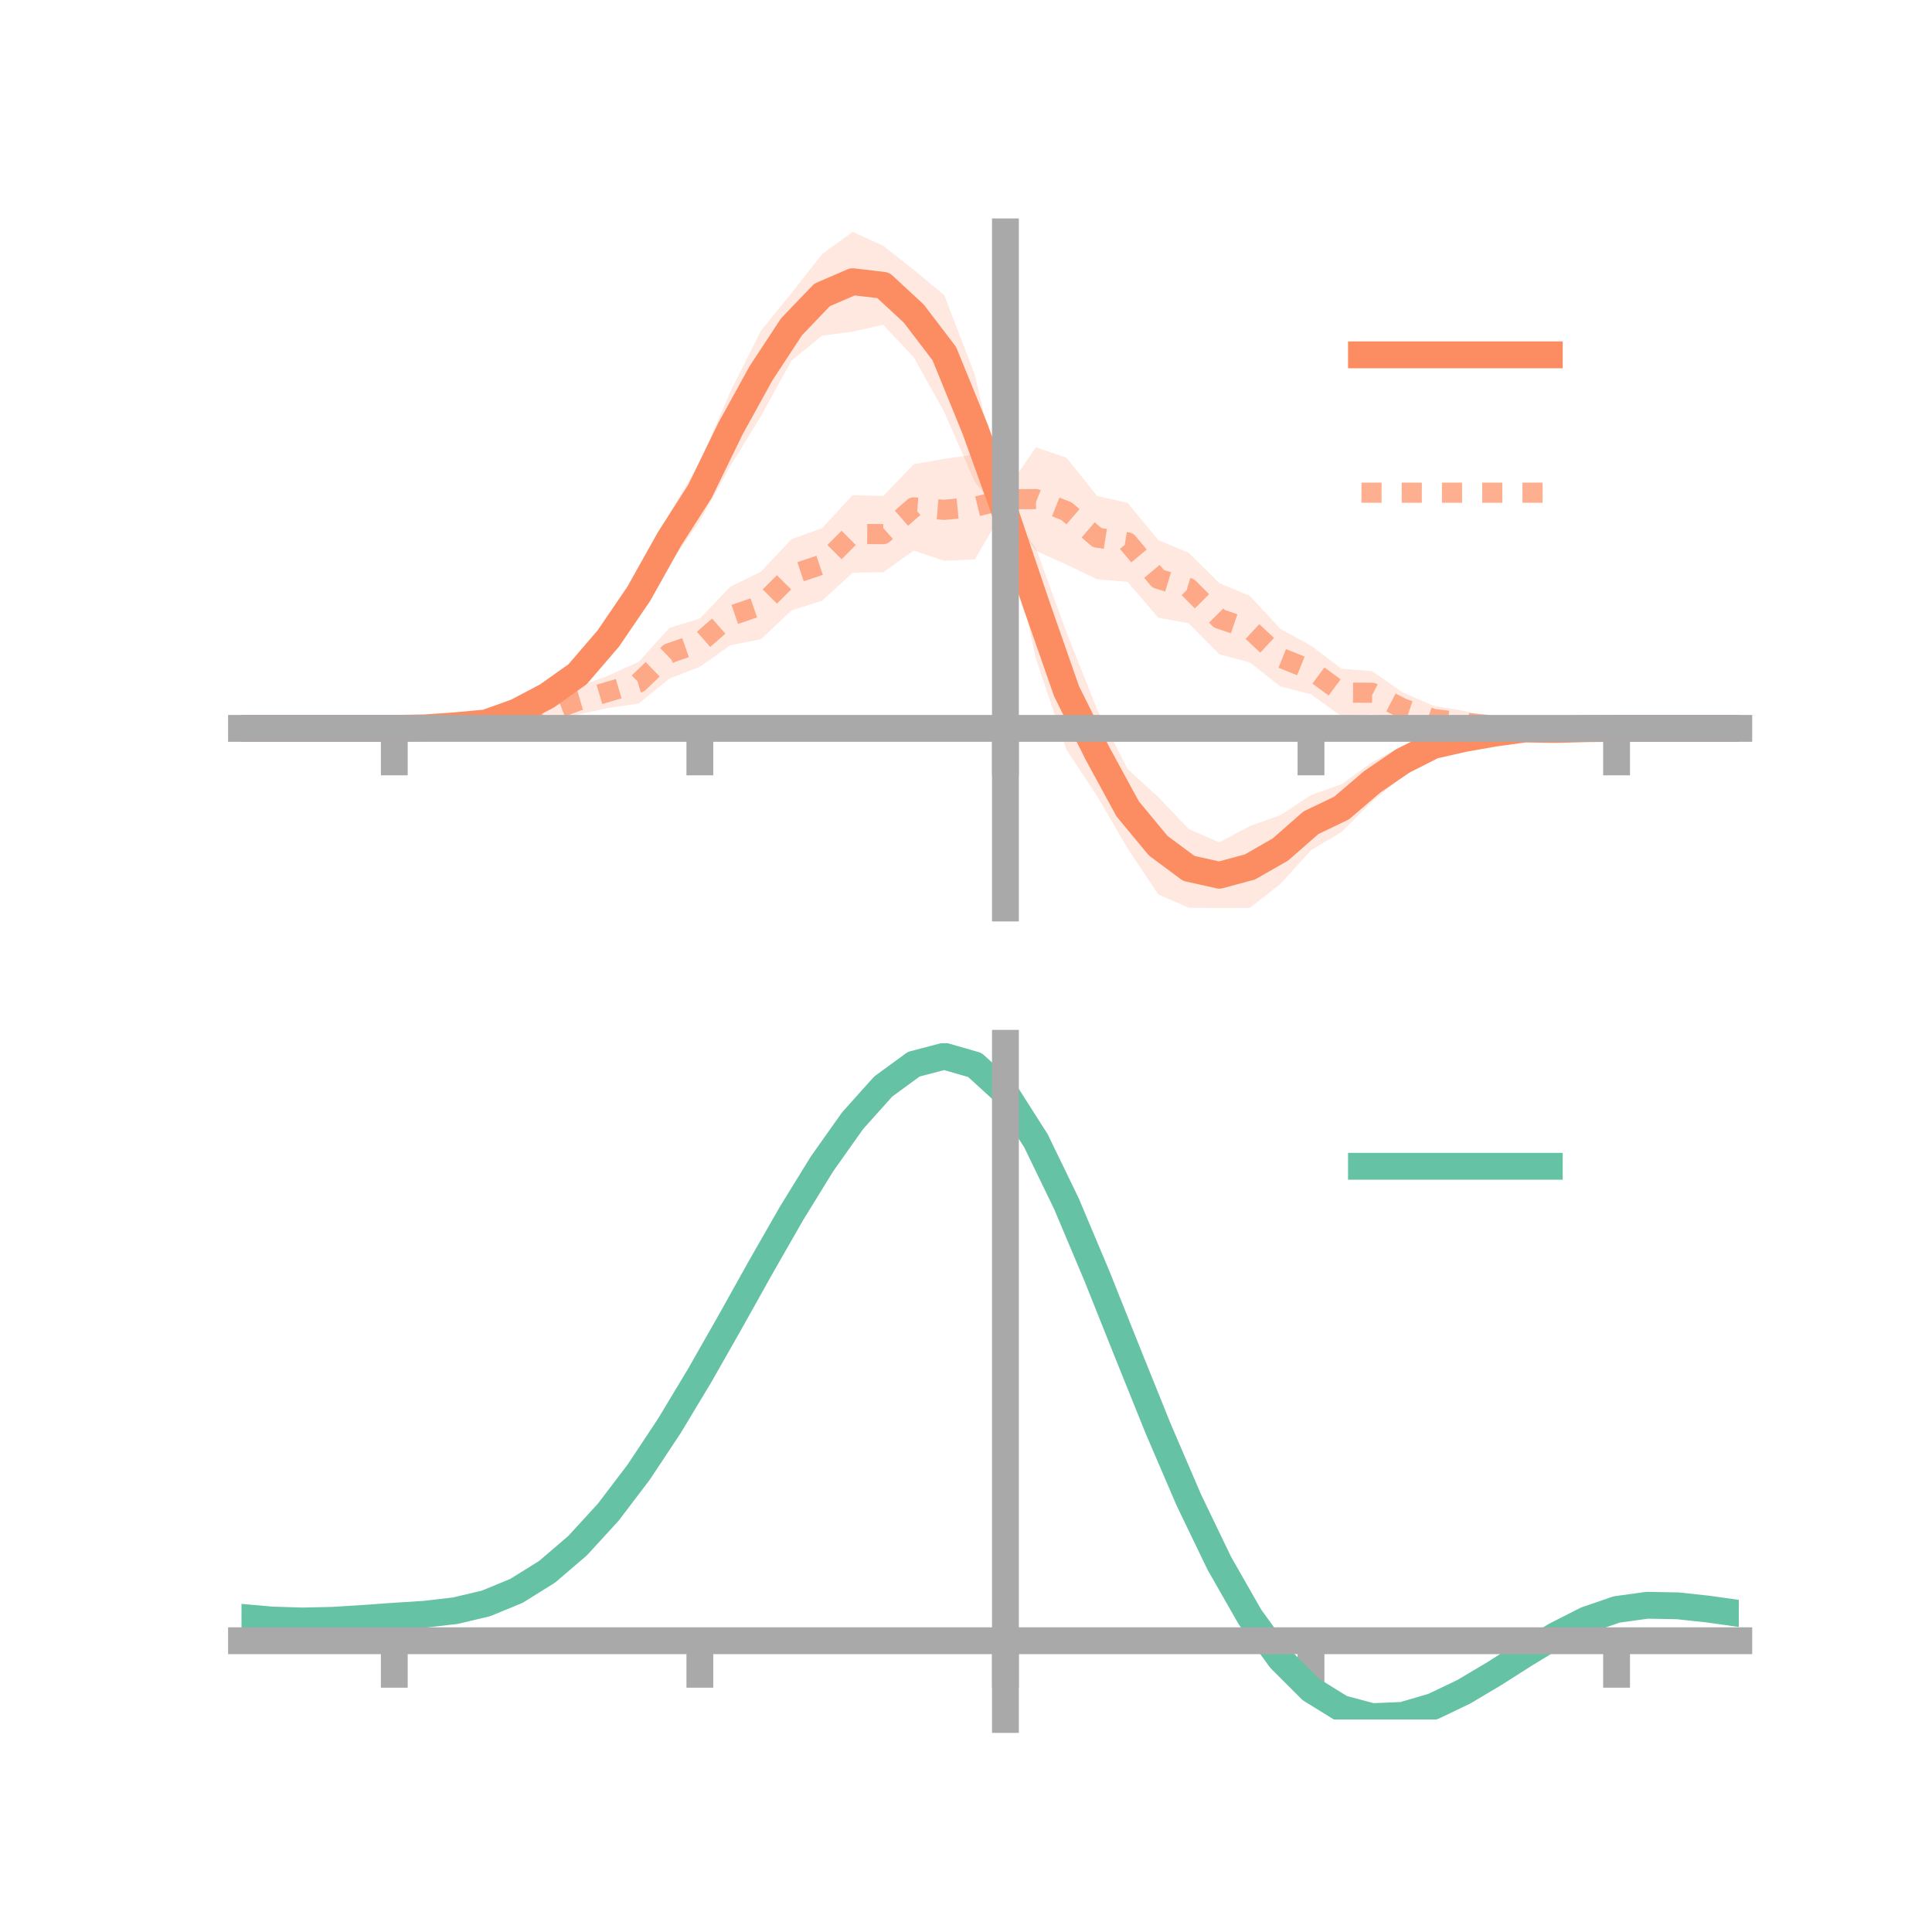 <?xml version="1.0" encoding="utf-8" standalone="no"?>
<!DOCTYPE svg PUBLIC "-//W3C//DTD SVG 1.1//EN"
  "http://www.w3.org/Graphics/SVG/1.1/DTD/svg11.dtd">
<!-- Created with matplotlib (https://matplotlib.org/) -->
<svg height="144pt" version="1.1" viewBox="0 0 144 144" width="144pt" xmlns="http://www.w3.org/2000/svg" xmlns:xlink="http://www.w3.org/1999/xlink">
 <defs>
  <style type="text/css">*{stroke-linecap:butt;stroke-linejoin:round;}</style>
 </defs>
 <g id="figure_1">
  <g id="patch_1">
   <path d="M 0 144 
L 144 144 
L 144 0 
L 0 0 
z
" style="fill:none;"/>
  </g>
  <g id="axes_1">
   <g id="patch_2">
    <path d="M 18 67.68 
L 129.6 67.68 
L 129.6 17.28 
L 18 17.28 
z
" style="fill:none;"/>
   </g>
   <g id="PolyCollection_1">
    <path clip-path="url(#pde40fdeeea)" d="M 18 54.289 
L 18 54.289 
L 20.278 54.289 
L 22.555 54.289 
L 24.833 54.289 
L 27.11 54.289 
L 29.388 54.288 
L 31.665 54.178 
L 33.943 53.864 
L 36.22 53.583 
L 38.498 52.459 
L 40.776 51.217 
L 43.053 49.536 
L 45.331 46.459 
L 47.608 42.729 
L 49.886 38.311 
L 52.163 34.448 
L 54.441 29.181 
L 56.718 24.648 
L 58.996 21.839 
L 61.273 18.943 
L 63.551 17.28 
L 65.829 18.316 
L 68.106 20.111 
L 70.384 22.005 
L 72.661 27.941 
L 74.939 37.78 
L 77.216 40.875 
L 79.494 47.143 
L 81.771 52.869 
L 84.049 57.328 
L 86.327 59.407 
L 88.604 61.793 
L 90.882 62.786 
L 93.159 61.57 
L 95.437 60.755 
L 97.714 59.259 
L 99.992 58.446 
L 102.269 56.81 
L 104.547 55.59 
L 106.824 54.874 
L 109.102 54.436 
L 111.38 54.056 
L 113.657 54.033 
L 115.935 54.152 
L 118.212 54.243 
L 120.49 54.289 
L 122.767 54.289 
L 125.045 54.289 
L 127.322 54.289 
L 129.6 54.289 
L 129.6 54.289 
L 129.6 54.289 
L 127.322 54.289 
L 125.045 54.289 
L 122.767 54.289 
L 120.49 54.289 
L 118.212 54.382 
L 115.935 54.59 
L 113.657 54.636 
L 111.38 55.24 
L 109.102 55.663 
L 106.824 56.26 
L 104.547 57.849 
L 102.269 59.746 
L 99.992 62.009 
L 97.714 63.376 
L 95.437 65.876 
L 93.159 67.673 
L 90.882 67.68 
L 88.604 67.659 
L 86.327 66.662 
L 84.049 63.243 
L 81.771 59.329 
L 79.494 55.894 
L 77.216 49.115 
L 74.939 38.719 
L 72.661 35.93 
L 70.384 30.71 
L 68.106 26.629 
L 65.829 24.211 
L 63.551 24.715 
L 61.273 25.021 
L 58.996 26.875 
L 56.718 31.007 
L 54.441 34.729 
L 52.163 38.827 
L 49.886 42.073 
L 47.608 45.798 
L 45.331 48.743 
L 43.053 50.965 
L 40.776 52.518 
L 38.498 53.674 
L 36.22 54.186 
L 33.943 54.321 
L 31.665 54.322 
L 29.388 54.289 
L 27.11 54.289 
L 24.833 54.289 
L 22.555 54.289 
L 20.278 54.289 
L 18 54.289 
z
" style="fill:#fc8d62;fill-opacity:0.2;"/>
   </g>
   <g id="PolyCollection_2">
    <path clip-path="url(#pde40fdeeea)" d="M 18 54.289 
L 18 54.289 
L 20.278 54.289 
L 22.555 54.289 
L 24.833 54.289 
L 27.11 54.289 
L 29.388 54.289 
L 31.665 54.184 
L 33.943 53.876 
L 36.22 53.671 
L 38.498 53.116 
L 40.776 52.245 
L 43.053 51.209 
L 45.331 50.358 
L 47.608 49.329 
L 49.886 46.8 
L 52.163 46.098 
L 54.441 43.723 
L 56.718 42.61 
L 58.996 40.183 
L 61.273 39.369 
L 63.551 36.904 
L 65.829 36.97 
L 68.106 34.599 
L 70.384 34.203 
L 72.661 33.867 
L 74.939 36.634 
L 77.216 33.339 
L 79.494 34.117 
L 81.771 36.967 
L 84.049 37.485 
L 86.327 40.249 
L 88.604 41.206 
L 90.882 43.463 
L 93.159 44.417 
L 95.437 46.874 
L 97.714 48.126 
L 99.992 49.844 
L 102.269 50.021 
L 104.547 51.604 
L 106.824 52.599 
L 109.102 52.979 
L 111.38 53.564 
L 113.657 53.977 
L 115.935 54.099 
L 118.212 54.221 
L 120.49 54.289 
L 122.767 54.289 
L 125.045 54.289 
L 127.322 54.289 
L 129.6 54.289 
L 129.6 54.289 
L 129.6 54.289 
L 127.322 54.289 
L 125.045 54.289 
L 122.767 54.289 
L 120.49 54.289 
L 118.212 54.38 
L 115.935 54.581 
L 113.657 54.518 
L 111.38 54.603 
L 109.102 54.73 
L 106.824 54.573 
L 104.547 54.007 
L 102.269 53.247 
L 99.992 53.398 
L 97.714 51.749 
L 95.437 51.167 
L 93.159 49.372 
L 90.882 48.77 
L 88.604 46.454 
L 86.327 46.038 
L 84.049 43.372 
L 81.771 43.174 
L 79.494 42.089 
L 77.216 41.054 
L 74.939 37.796 
L 72.661 41.694 
L 70.384 41.798 
L 68.106 41.036 
L 65.829 42.651 
L 63.551 42.687 
L 61.273 44.779 
L 58.996 45.499 
L 56.718 47.644 
L 54.441 48.087 
L 52.163 49.698 
L 49.886 50.583 
L 47.608 52.437 
L 45.331 52.767 
L 43.053 53.272 
L 40.776 53.968 
L 38.498 54.159 
L 36.22 54.235 
L 33.943 54.36 
L 31.665 54.337 
L 29.388 54.289 
L 27.11 54.289 
L 24.833 54.289 
L 22.555 54.289 
L 20.278 54.289 
L 18 54.289 
z
" style="fill:#fc8d62;fill-opacity:0.2;"/>
   </g>
   <g id="matplotlib.axis_1">
    <g id="xtick_1">
     <g id="line2d_1">
      <defs>
       <path d="M 0 0 
L 0 3.5 
" id="m0aea50441b" style="stroke:#a9a9a9;stroke-width:2;"/>
      </defs>
      <g>
       <use style="fill:#a9a9a9;stroke:#a9a9a9;stroke-width:2;" x="29.388" xlink:href="#m0aea50441b" y="54.289"/>
      </g>
     </g>
    </g>
    <g id="xtick_2">
     <g id="line2d_2">
      <g>
       <use style="fill:#a9a9a9;stroke:#a9a9a9;stroke-width:2;" x="52.163" xlink:href="#m0aea50441b" y="54.289"/>
      </g>
     </g>
    </g>
    <g id="xtick_3">
     <g id="line2d_3">
      <g>
       <use style="fill:#a9a9a9;stroke:#a9a9a9;stroke-width:2;" x="74.939" xlink:href="#m0aea50441b" y="54.289"/>
      </g>
     </g>
    </g>
    <g id="xtick_4">
     <g id="line2d_4">
      <g>
       <use style="fill:#a9a9a9;stroke:#a9a9a9;stroke-width:2;" x="97.714" xlink:href="#m0aea50441b" y="54.289"/>
      </g>
     </g>
    </g>
    <g id="xtick_5">
     <g id="line2d_5">
      <g>
       <use style="fill:#a9a9a9;stroke:#a9a9a9;stroke-width:2;" x="120.49" xlink:href="#m0aea50441b" y="54.289"/>
      </g>
     </g>
    </g>
   </g>
   <g id="matplotlib.axis_2"/>
   <g id="line2d_6">
    <path clip-path="url(#pde40fdeeea)" d="M 18 54.289 
L 20.278 54.289 
L 22.555 54.289 
L 24.833 54.289 
L 27.11 54.289 
L 29.388 54.289 
L 31.665 54.25 
L 33.943 54.092 
L 36.22 53.884 
L 38.498 53.067 
L 40.776 51.868 
L 43.053 50.251 
L 45.331 47.601 
L 47.608 44.264 
L 49.886 40.192 
L 52.163 36.638 
L 54.441 31.955 
L 56.718 27.828 
L 58.996 24.357 
L 61.273 21.982 
L 63.551 20.998 
L 65.829 21.263 
L 68.106 23.37 
L 70.384 26.358 
L 72.661 31.936 
L 74.939 38.249 
L 77.216 44.995 
L 79.494 51.518 
L 81.771 56.099 
L 84.049 60.286 
L 86.327 63.034 
L 88.604 64.726 
L 90.882 65.233 
L 93.159 64.621 
L 95.437 63.315 
L 97.714 61.318 
L 99.992 60.227 
L 102.269 58.278 
L 104.547 56.72 
L 106.824 55.567 
L 109.102 55.049 
L 111.38 54.648 
L 113.657 54.335 
L 115.935 54.371 
L 118.212 54.313 
L 120.49 54.289 
L 122.767 54.289 
L 125.045 54.289 
L 127.322 54.289 
L 129.6 54.289 
" style="fill:none;stroke:#fc8d62;stroke-linecap:square;stroke-width:2;"/>
   </g>
   <g id="line2d_7">
    <path clip-path="url(#pde40fdeeea)" d="M 18 54.289 
L 20.278 54.289 
L 22.555 54.289 
L 24.833 54.289 
L 27.11 54.289 
L 29.388 54.289 
L 31.665 54.261 
L 33.943 54.118 
L 36.22 53.953 
L 38.498 53.637 
L 40.776 53.106 
L 43.053 52.24 
L 45.331 51.562 
L 47.608 50.883 
L 49.886 48.692 
L 52.163 47.898 
L 54.441 45.905 
L 56.718 45.127 
L 58.996 42.841 
L 61.273 42.074 
L 63.551 39.796 
L 65.829 39.811 
L 68.106 37.817 
L 70.384 38.001 
L 72.661 37.78 
L 74.939 37.215 
L 77.216 37.197 
L 79.494 38.103 
L 81.771 40.07 
L 84.049 40.428 
L 86.327 43.143 
L 88.604 43.83 
L 90.882 46.116 
L 93.159 46.894 
L 95.437 49.02 
L 97.714 49.937 
L 99.992 51.621 
L 102.269 51.634 
L 104.547 52.806 
L 106.824 53.586 
L 109.102 53.855 
L 111.38 54.083 
L 113.657 54.247 
L 115.935 54.34 
L 118.212 54.301 
L 120.49 54.289 
L 122.767 54.289 
L 125.045 54.289 
L 127.322 54.289 
L 129.6 54.289 
" style="fill:none;stroke:#fc8d62;stroke-dasharray:1.5,1.5;stroke-dashoffset:0;stroke-opacity:0.7;stroke-width:1.5;"/>
   </g>
   <g id="patch_3">
    <path d="M 74.939 67.68 
L 74.939 17.28 
" style="fill:none;stroke:#a9a9a9;stroke-linecap:square;stroke-linejoin:miter;stroke-width:2;"/>
   </g>
   <g id="patch_4">
    <path d="M 129.6 67.68 
L 129.6 17.28 
" style="fill:none;"/>
   </g>
   <g id="patch_5">
    <path d="M 18 54.289 
L 129.6 54.289 
" style="fill:none;stroke:#a9a9a9;stroke-linecap:square;stroke-linejoin:miter;stroke-width:2;"/>
   </g>
   <g id="patch_6">
    <path d="M 18 17.28 
L 129.6 17.28 
" style="fill:none;"/>
   </g>
   <g id="legend_1">
    <g id="line2d_8">
     <path d="M 101.475 26.449 
L 115.475 26.449 
" style="fill:none;stroke:#fc8d62;stroke-linecap:square;stroke-width:2;"/>
    </g>
    <g id="line2d_9"/>
    <g id="text_1">
     <!--   -->
     <g transform="translate(121.075 28.899)scale(0.07 -0.07)">
      <defs>
       <path id="DejaVuSans-32"/>
      </defs>
      <use xlink:href="#DejaVuSans-32"/>
     </g>
    </g>
    <g id="line2d_10">
     <path d="M 101.475 36.724 
L 115.475 36.724 
" style="fill:none;stroke:#fc8d62;stroke-dasharray:1.5,1.5;stroke-dashoffset:0;stroke-opacity:0.7;stroke-width:1.5;"/>
    </g>
    <g id="line2d_11"/>
    <g id="text_2">
     <!--   -->
     <g transform="translate(121.075 39.174)scale(0.07 -0.07)">
      <use xlink:href="#DejaVuSans-32"/>
     </g>
    </g>
   </g>
  </g>
  <g id="axes_2">
   <g id="patch_7">
    <path d="M 18 128.16 
L 129.6 128.16 
L 129.6 77.76 
L 18 77.76 
z
" style="fill:none;"/>
   </g>
   <g id="PolyCollection_3">
    <path clip-path="url(#p0954848896)" d="M 18 120.589 
L 18 120.507 
L 20.278 120.715 
L 22.555 120.787 
L 24.833 120.727 
L 27.11 120.576 
L 29.388 120.403 
L 31.665 120.251 
L 33.943 119.982 
L 36.22 119.436 
L 38.498 118.488 
L 40.776 117.046 
L 43.053 115.058 
L 45.331 112.516 
L 47.608 109.451 
L 49.886 105.931 
L 52.163 102.056 
L 54.441 97.955 
L 56.718 93.783 
L 58.996 89.714 
L 61.273 85.938 
L 63.551 82.654 
L 65.829 80.063 
L 68.106 78.366 
L 70.384 77.76 
L 72.661 78.429 
L 74.939 80.54 
L 77.216 84.17 
L 79.494 88.946 
L 81.771 94.432 
L 84.049 100.224 
L 86.327 105.964 
L 88.604 111.354 
L 90.882 116.159 
L 93.159 120.211 
L 95.437 123.405 
L 97.714 125.702 
L 99.992 127.123 
L 102.269 127.736 
L 104.547 127.648 
L 106.824 126.994 
L 109.102 125.922 
L 111.38 124.592 
L 113.657 123.166 
L 115.935 121.804 
L 118.212 120.658 
L 120.49 119.879 
L 122.767 119.566 
L 125.045 119.612 
L 127.322 119.868 
L 129.6 120.201 
L 129.6 120.308 
L 129.6 120.308 
L 127.322 120 
L 125.045 119.763 
L 122.767 119.727 
L 120.49 120.045 
L 118.212 120.834 
L 115.935 122.008 
L 113.657 123.415 
L 111.38 124.893 
L 109.102 126.27 
L 106.824 127.38 
L 104.547 128.059 
L 102.269 128.16 
L 99.992 127.558 
L 97.714 126.159 
L 95.437 123.912 
L 93.159 120.806 
L 90.882 116.88 
L 88.604 112.231 
L 86.327 107.015 
L 84.049 101.458 
L 81.771 95.846 
L 79.494 90.525 
L 77.216 85.891 
L 74.939 82.369 
L 72.661 80.327 
L 70.384 79.684 
L 68.106 80.271 
L 65.829 81.907 
L 63.551 84.398 
L 61.273 87.549 
L 58.996 91.164 
L 56.718 95.054 
L 54.441 99.036 
L 52.163 102.945 
L 49.886 106.638 
L 47.608 109.991 
L 45.331 112.914 
L 43.053 115.346 
L 40.776 117.258 
L 38.498 118.658 
L 36.22 119.587 
L 33.943 120.121 
L 31.665 120.38 
L 29.388 120.518 
L 27.11 120.674 
L 24.833 120.805 
L 22.555 120.85 
L 20.278 120.779 
L 18 120.589 
z
" style="fill:#66c2a5;fill-opacity:0.2;"/>
   </g>
   <g id="matplotlib.axis_3">
    <g id="xtick_6">
     <g id="line2d_12">
      <g>
       <use style="fill:#a9a9a9;stroke:#a9a9a9;stroke-width:2;" x="29.388" xlink:href="#m0aea50441b" y="122.291"/>
      </g>
     </g>
    </g>
    <g id="xtick_7">
     <g id="line2d_13">
      <g>
       <use style="fill:#a9a9a9;stroke:#a9a9a9;stroke-width:2;" x="52.163" xlink:href="#m0aea50441b" y="122.291"/>
      </g>
     </g>
    </g>
    <g id="xtick_8">
     <g id="line2d_14">
      <g>
       <use style="fill:#a9a9a9;stroke:#a9a9a9;stroke-width:2;" x="74.939" xlink:href="#m0aea50441b" y="122.291"/>
      </g>
     </g>
    </g>
    <g id="xtick_9">
     <g id="line2d_15">
      <g>
       <use style="fill:#a9a9a9;stroke:#a9a9a9;stroke-width:2;" x="97.714" xlink:href="#m0aea50441b" y="122.291"/>
      </g>
     </g>
    </g>
    <g id="xtick_10">
     <g id="line2d_16">
      <g>
       <use style="fill:#a9a9a9;stroke:#a9a9a9;stroke-width:2;" x="120.49" xlink:href="#m0aea50441b" y="122.291"/>
      </g>
     </g>
    </g>
   </g>
   <g id="matplotlib.axis_4"/>
   <g id="line2d_17">
    <path clip-path="url(#p0954848896)" d="M 18 120.548 
L 20.278 120.747 
L 22.555 120.819 
L 24.833 120.766 
L 27.11 120.625 
L 29.388 120.461 
L 31.665 120.316 
L 33.943 120.051 
L 36.22 119.511 
L 38.498 118.573 
L 40.776 117.152 
L 43.053 115.202 
L 45.331 112.715 
L 47.608 109.721 
L 49.886 106.284 
L 52.163 102.501 
L 54.441 98.495 
L 56.718 94.418 
L 58.996 90.439 
L 61.273 86.743 
L 63.551 83.526 
L 65.829 80.985 
L 68.106 79.319 
L 70.384 78.722 
L 72.661 79.378 
L 74.939 81.455 
L 77.216 85.031 
L 79.494 89.735 
L 81.771 95.139 
L 84.049 100.841 
L 86.327 106.49 
L 88.604 111.792 
L 90.882 116.52 
L 93.159 120.508 
L 95.437 123.658 
L 97.714 125.931 
L 99.992 127.34 
L 102.269 127.948 
L 104.547 127.854 
L 106.824 127.187 
L 109.102 126.096 
L 111.38 124.742 
L 113.657 123.291 
L 115.935 121.906 
L 118.212 120.746 
L 120.49 119.962 
L 122.767 119.647 
L 125.045 119.688 
L 127.322 119.934 
L 129.6 120.255 
" style="fill:none;stroke:#66c2a5;stroke-linecap:square;stroke-width:2;"/>
   </g>
   <g id="patch_8">
    <path d="M 74.939 128.16 
L 74.939 77.76 
" style="fill:none;stroke:#a9a9a9;stroke-linecap:square;stroke-linejoin:miter;stroke-width:2;"/>
   </g>
   <g id="patch_9">
    <path d="M 129.6 128.16 
L 129.6 77.76 
" style="fill:none;"/>
   </g>
   <g id="patch_10">
    <path d="M 18 122.291 
L 129.6 122.291 
" style="fill:none;stroke:#a9a9a9;stroke-linecap:square;stroke-linejoin:miter;stroke-width:2;"/>
   </g>
   <g id="patch_11">
    <path d="M 18 77.76 
L 129.6 77.76 
" style="fill:none;"/>
   </g>
   <g id="legend_2">
    <g id="line2d_18">
     <path d="M 101.475 86.929 
L 115.475 86.929 
" style="fill:none;stroke:#66c2a5;stroke-linecap:square;stroke-width:2;"/>
    </g>
    <g id="line2d_19"/>
    <g id="text_3">
     <!--   -->
     <g transform="translate(121.075 89.379)scale(0.07 -0.07)">
      <use xlink:href="#DejaVuSans-32"/>
     </g>
    </g>
   </g>
  </g>
 </g>
 <defs>
  <clipPath id="pde40fdeeea">
   <rect height="50.4" width="111.6" x="18" y="17.28"/>
  </clipPath>
  <clipPath id="p0954848896">
   <rect height="50.4" width="111.6" x="18" y="77.76"/>
  </clipPath>
 </defs>
</svg>
